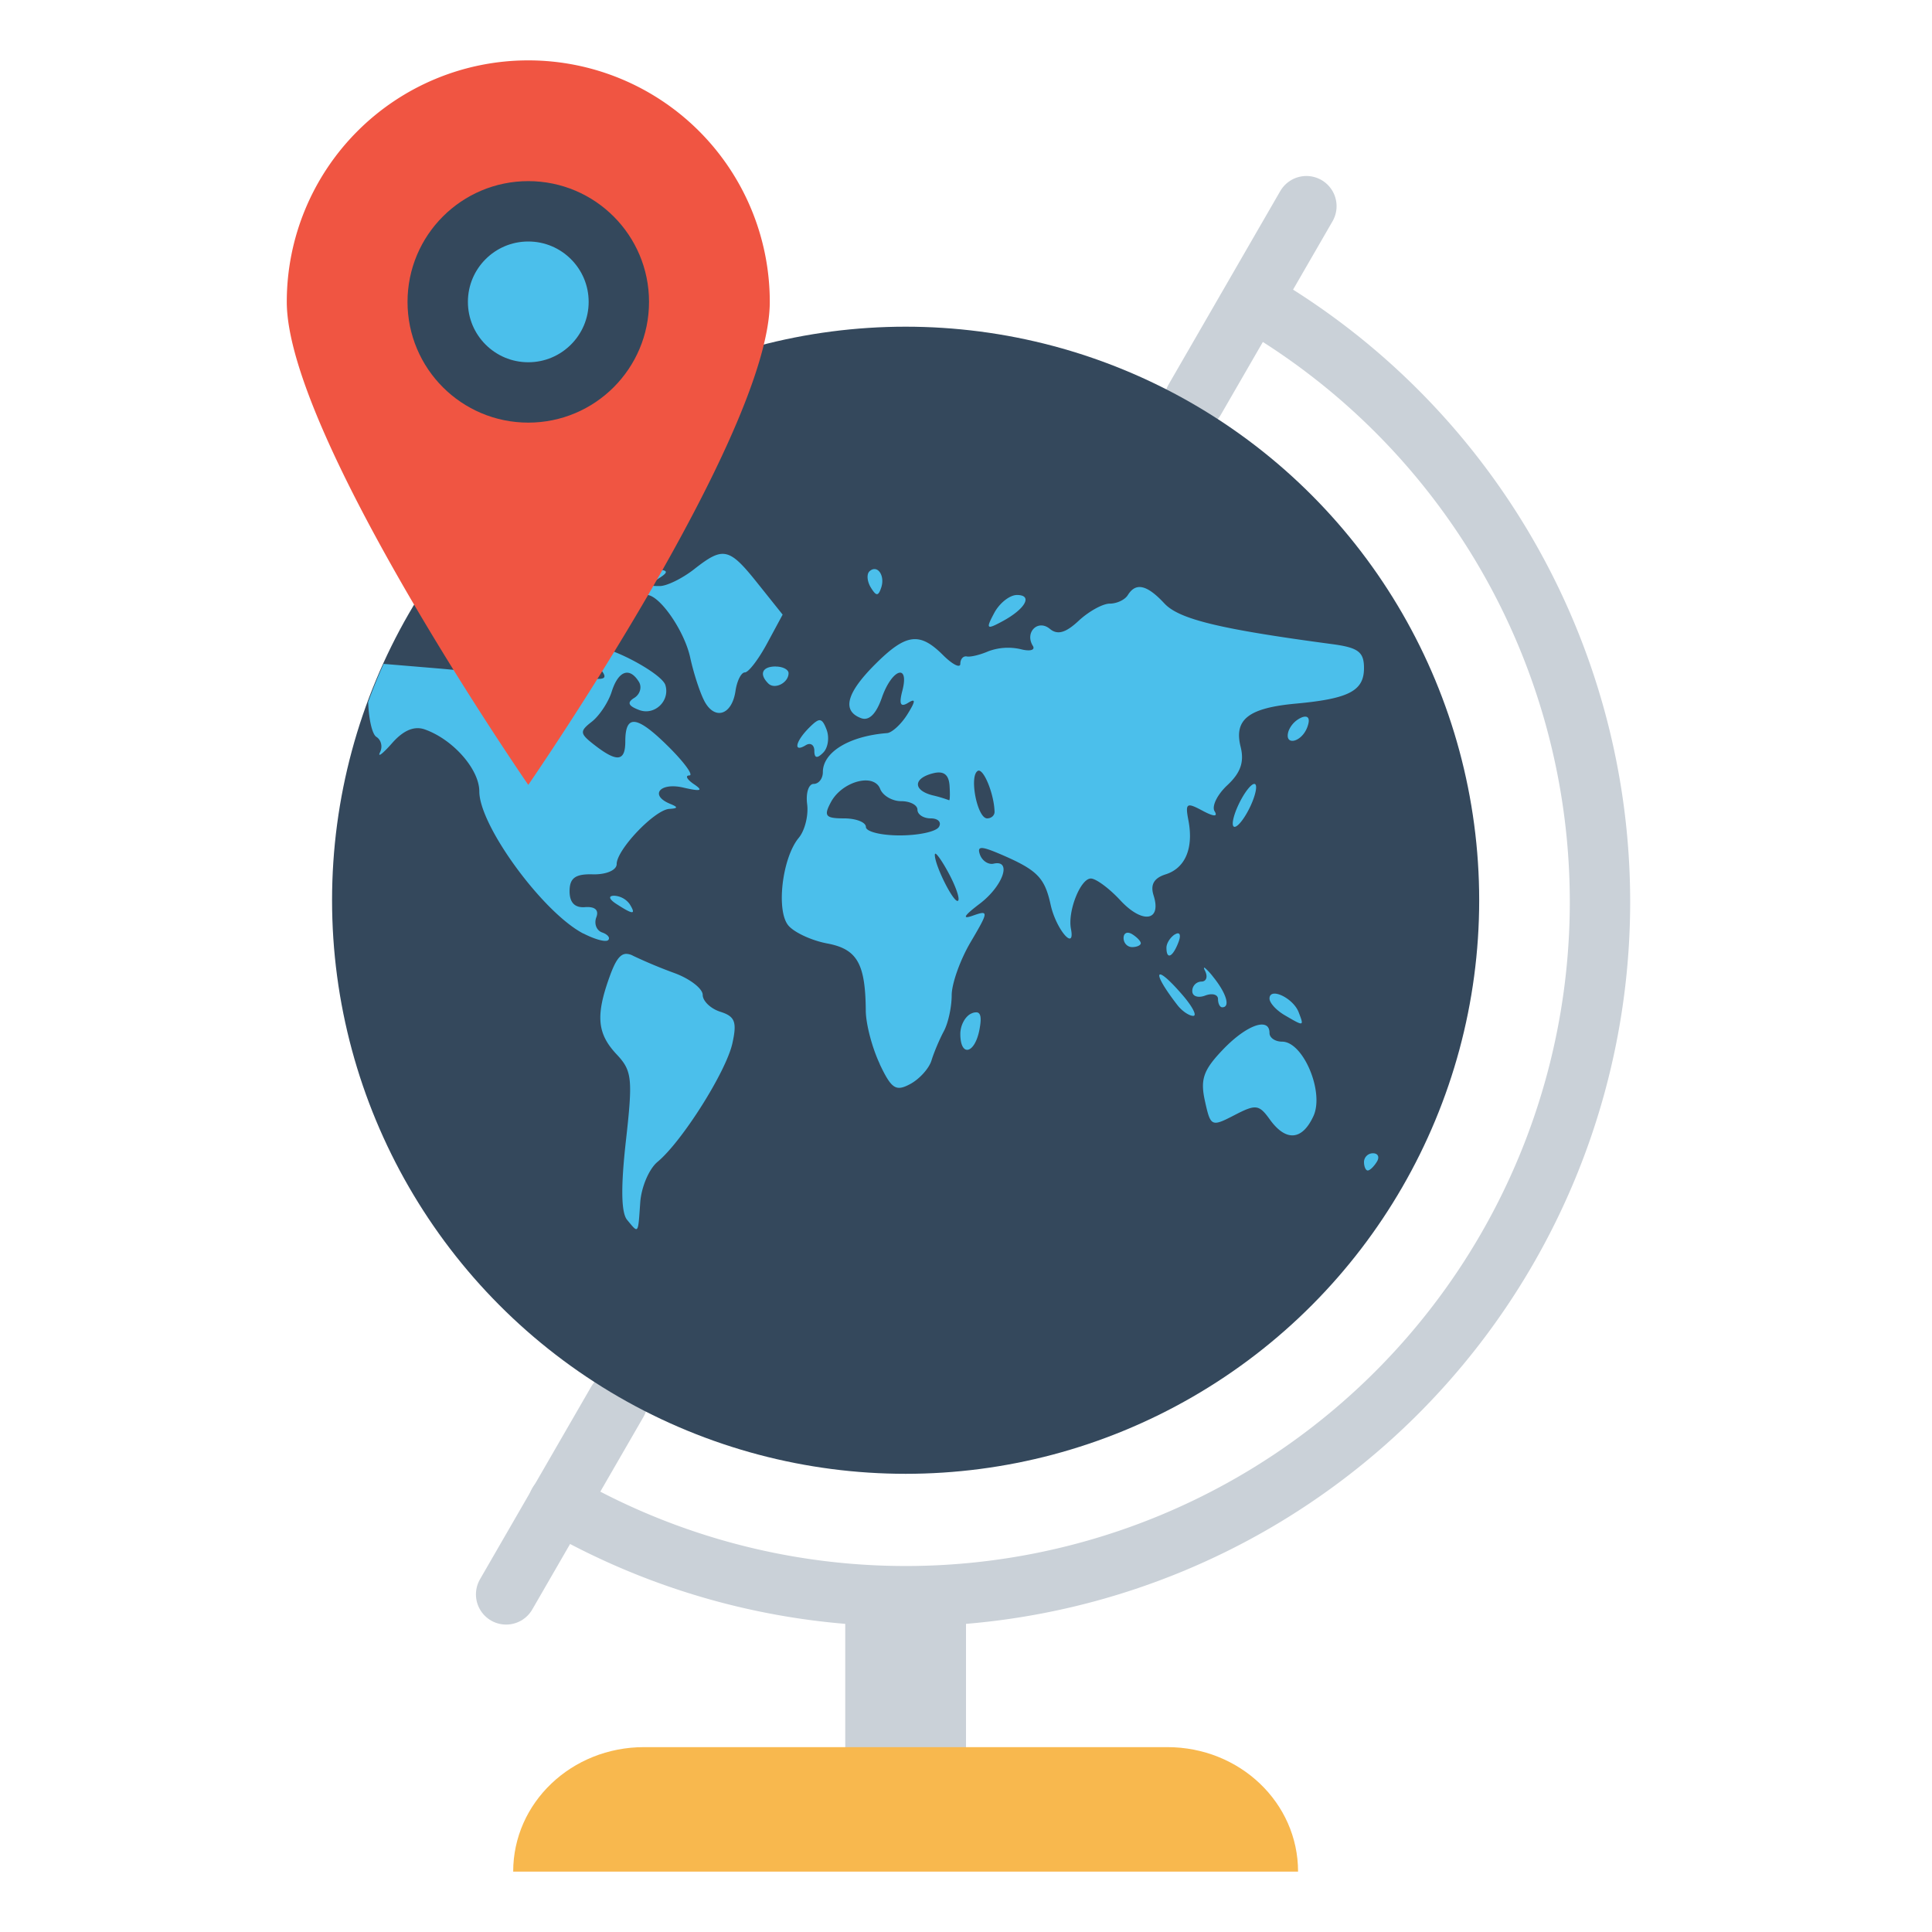 <svg xmlns="http://www.w3.org/2000/svg" width="32" height="32"><g transform="translate(466.75 -1111.362)"><g transform="translate(-466.75 92)"><path style="isolation:auto;mix-blend-mode:normal" fill="#cad1d8" d="M16 1045.8v3.562h-2v-3.562" color="#000" overflow="visible"/><path style="isolation:auto;mix-blend-mode:normal" fill="none" stroke="#cad1d8" stroke-dashoffset="1.5" stroke-linecap="round" stroke-linejoin="round" d="M20.75 1024.34a11.5 11.5 0 0 1 4.21 15.71 11.5 11.5 0 0 1-15.71 4.209" color="#000" overflow="visible"/><path fill="none" stroke="#cad1d8" stroke-linecap="round" stroke-linejoin="round" d="m10.225 1042.58-1.842 3.19m11.405-19.789 1.85-3.204"/><circle cx="15" cy="1034.273" r="9.5" fill="#34485c" color="#000" overflow="visible" style="isolation:auto;mix-blend-mode:normal"/><path fill="#4bbfeb" d="M12.027 1028.542c-.143-.032-.287.057-.53.248-.196.153-.452.279-.57.279-.189.001-.189-.014 0-.137.169-.109.134-.138-.157-.138-.46-.003-1.266.269-1.266.427 0 .065-.111.15-.248.188-.137.039-.057.051.178.03.234-.023.512.03.619.112.144.114.238.09.37-.091.099-.134.23-.244.29-.244.212 0 .625.596.72 1.042.054.248.157.568.231.71v.001c.172.33.459.24.518-.162.025-.17.095-.308.156-.308.06 0 .225-.216.367-.479l.258-.478-.414-.518c-.237-.297-.378-.45-.522-.482Zm2.465.246c-.03-.003-.062.009-.094.04-.046.048-.035.167.026.266.09.146.123.145.172 0 .051-.154-.014-.298-.104-.306zm4.432.303c-.099-.023-.178.021-.244.128-.049.079-.183.141-.3.141-.115 0-.346.128-.513.283-.216.202-.352.24-.478.135-.198-.164-.42.058-.282.281.044.071-.047.096-.203.055a.935.935 0 0 0-.533.035c-.138.06-.298.098-.357.086-.059-.012-.108.043-.108.121s-.128.014-.285-.142c-.39-.39-.615-.36-1.127.152-.475.475-.552.769-.234.89.132.051.252-.066.347-.34.167-.478.46-.575.338-.11-.057.219-.03.275.096.197.129-.08.126-.03-.012.191-.103.165-.253.3-.332.31-.628.048-1.068.314-1.068.647 0 .108-.069.195-.152.195-.084 0-.132.152-.108.336.024.185-.038.436-.139.557-.274.33-.378 1.204-.173 1.451.096.116.387.251.646.299.495.093.63.334.637 1.107 0 .223.105.62.23.885v.004c.196.413.268.46.506.332.153-.082.311-.257.352-.389.04-.132.132-.35.205-.486.073-.136.13-.403.13-.596 0-.192.142-.59.315-.882.3-.509.301-.53.035-.436-.186.066-.148.001.114-.197.387-.294.539-.734.23-.664-.088.02-.188-.048-.225-.147-.053-.147.015-.148.338-.01.611.262.733.386.832.838.089.407.412.784.336.397-.056-.29.158-.832.33-.832.084 0 .305.163.49.363.364.392.684.345.55-.08-.058-.18.003-.29.199-.352.325-.103.465-.433.377-.894-.055-.285-.031-.302.23-.162.19.102.262.105.203.01-.05-.082.045-.276.213-.432.218-.204.281-.383.219-.633-.114-.454.128-.645.916-.717.877-.081 1.127-.211 1.127-.588 0-.268-.093-.34-.533-.398-1.848-.247-2.528-.41-2.772-.672-.145-.156-.264-.245-.363-.267zm-8.85.001a.5.5 0 0 1 .178.03c.098.04.018.072-.178.072-.195 0-.275-.033-.178-.072a.5.5 0 0 1 .178-.03zm6.77.125c-.12 0-.288.133-.375.295-.144.269-.13.283.13.143.385-.206.513-.438.245-.438zm-7.24.444c-.071 0-.08.043-.028.127.048.078.227.14.399.13.3-.01.301-.012.027-.13-.196-.084-.328-.127-.398-.127Zm-.77.035c-.026.011-.041.04-.041.08 0 .083.064.152.143.152.078 0 .142-.03.142-.064s-.064-.102-.142-.15c-.04-.024-.076-.03-.102-.018zm-.61.23c-.078 0-.142.098-.142.215 0 .135.135.213.363.213.199 0 .324.062.282.135-.043.073.048.123.205.111.158-.012.285-.054.285-.097-.007-.221-.248-.388-.531-.364-.177.014-.319-.027-.319-.093 0-.065-.064-.12-.142-.12zm1.268.16a.378.378 0 0 0-.156.028c-.114.046-.08.076.086.086.15.007.233-.027.185-.074-.023-.024-.065-.037-.115-.04zm.356.02c-.055.055-.021.194.074.309.143.171.122.206-.113.187-.157-.012-.253-.088-.213-.17.04-.08-.014-.046-.117.078-.2.239-.66.306-.899.13-.078-.058-.67-.152-1.316-.206l-.91-.076a9.5 9.5 0 0 0-.256.631c.01.279.064.533.136.578.08.05.107.164.06.256-.045.092.045.024.2-.152.189-.215.369-.289.543-.227.468.166.902.66.902 1.027 0 .568 1.053 2.005 1.723 2.354v-.002c.187.097.371.148.41.111.04-.036-.004-.094-.097-.127-.097-.033-.138-.147-.098-.252.046-.12-.023-.18-.186-.168-.17.014-.257-.075-.257-.263 0-.217.092-.29.39-.28.22.004.39-.07.39-.17 0-.24.63-.9.872-.914.144-.008.148-.029.018-.082-.352-.142-.177-.362.214-.271.29.067.336.052.178-.055-.117-.078-.153-.146-.078-.146.074-.001-.086-.22-.356-.487-.517-.51-.705-.53-.705-.076 0 .332-.136.348-.505.063-.25-.194-.257-.229-.05-.39.126-.099.275-.323.33-.499.11-.346.295-.413.45-.162.054.087.019.207-.076.266-.124.076-.101.132.078.2.255.099.517-.148.437-.411-.063-.21-1.057-.72-1.173-.604zm3 .295c-.223 0-.279.126-.123.281.106.107.336-.01.336-.17 0-.06-.096-.11-.213-.11zm8.722.84a.404.404 0 0 0-.226.225c-.086.256.21.201.308-.057.053-.14.022-.202-.082-.168zm-7.988.05c-.041-.004-.094.038-.18.124-.23.23-.267.42-.056.29.078-.048.142-.005.142.093 0 .123.046.132.147.03.08-.08.105-.251.056-.38-.038-.1-.068-.151-.109-.156zm2.611.84c.094-.058.273.38.28.678 0 .06-.054.108-.123.108-.163 0-.3-.697-.157-.785zm-.742.04c.175-.046.262.017.276.197.01.145.007.258-.008.248a2.26 2.26 0 0 0-.276-.082c-.322-.084-.318-.28.008-.363zm-1.017.13c.066.02.118.06.144.127.043.112.2.204.348.204.148 0 .27.063.27.142 0 .078.098.143.22.143s.183.064.135.142c-.049.079-.34.14-.649.14-.308 0-.56-.062-.56-.14 0-.078-.163-.142-.362-.142-.308 0-.34-.04-.218-.268.139-.26.471-.405.672-.348zm6.341.045c-.057.001-.177.16-.267.356-.09.195-.117.355-.059.355.059 0 .179-.16.268-.355.089-.196.115-.356.058-.356zm-5.29 1.168c.002-.055.104.081.224.303.12.222.193.431.16.463-.063.063-.395-.597-.385-.766zm-5.313.684c-.102.001-.085.059.043.14.273.177.324.177.215 0a.337.337 0 0 0-.258-.14zm8.478.62c-.025.01-.04.04-.04.081 0 .084.064.15.142.15.078 0 .143-.03.143-.064s-.065-.102-.143-.15c-.04-.024-.076-.03-.102-.018zm.81.02c-.076.048-.14.147-.14.221 0 .205.103.159.198-.088.048-.124.024-.182-.057-.132zm-9.087.323c-.104.001-.18.111-.275.375-.234.647-.208.945.115 1.289.256.272.27.4.154 1.432-.085.757-.08 1.19.02 1.31.192.231.18.247.217-.285.017-.254.145-.559.287-.676.406-.337 1.137-1.495 1.24-1.965.078-.354.042-.444-.2-.521-.16-.051-.292-.177-.292-.28 0-.102-.209-.265-.463-.359a8.101 8.101 0 0 1-.688-.287.247.247 0 0 0-.115-.033zm9.588.236c-.024-.018-.027-.004-.002.045.05.098.022.178-.06.178a.155.155 0 0 0-.151.158c0 .086.095.118.213.074.117-.045.213-.018.213.057 0 .076.031.137.07.137.139 0 .069-.234-.152-.506a.978.978 0 0 0-.131-.143zm-.758.113c-.017.04.079.216.299.5.076.098.193.178.262.178.068 0-.016-.16-.186-.355-.229-.264-.358-.362-.375-.323zm1.887.311c-.038.006-.063.032-.063.08 0 .072.113.195.25.275.324.19.324.189.233-.048-.068-.178-.306-.326-.42-.307zm-4.908.309a.17.17 0 0 0-.084.015c-.106.04-.192.194-.192.342 0 .388.24.333.317-.072.035-.184.024-.275-.041-.285zm4.78.214c-.123-.058-.409.092-.704.4-.326.34-.38.493-.301.852.094.427.107.434.488.237.356-.185.408-.178.588.072.267.37.537.347.723-.06.18-.398-.171-1.23-.52-1.23-.115 0-.209-.064-.209-.142 0-.068-.023-.11-.064-.129zm1.78 2.12a.147.147 0 0 0-.15.142c0 .078.028.143.062.143.035 0 .102-.065.15-.143.05-.078.021-.142-.062-.142z"/><path style="isolation:auto;mix-blend-mode:normal" fill="#f8b84e" d="M8.5 1050.362c0-1.142.967-2.062 2.167-2.062h8.667c1.2 0 2.166.92 2.166 2.062H15z" color="#000" overflow="visible"/></g><path style="isolation:auto;mix-blend-mode:normal" fill="#f05542" d="M-454 1116.362c0 2.21-4 8-4 8s-4-5.79-4-8a4 4 0 0 1 8 0z" color="#000" overflow="visible"/><circle cx="-458" cy="1116.362" r="1.5" fill="#4bbfeb" stroke="#34485c" stroke-dashoffset="1.5" style="isolation:auto;mix-blend-mode:normal" stroke-linecap="round" stroke-linejoin="round" color="#000" overflow="visible"/></g></svg>